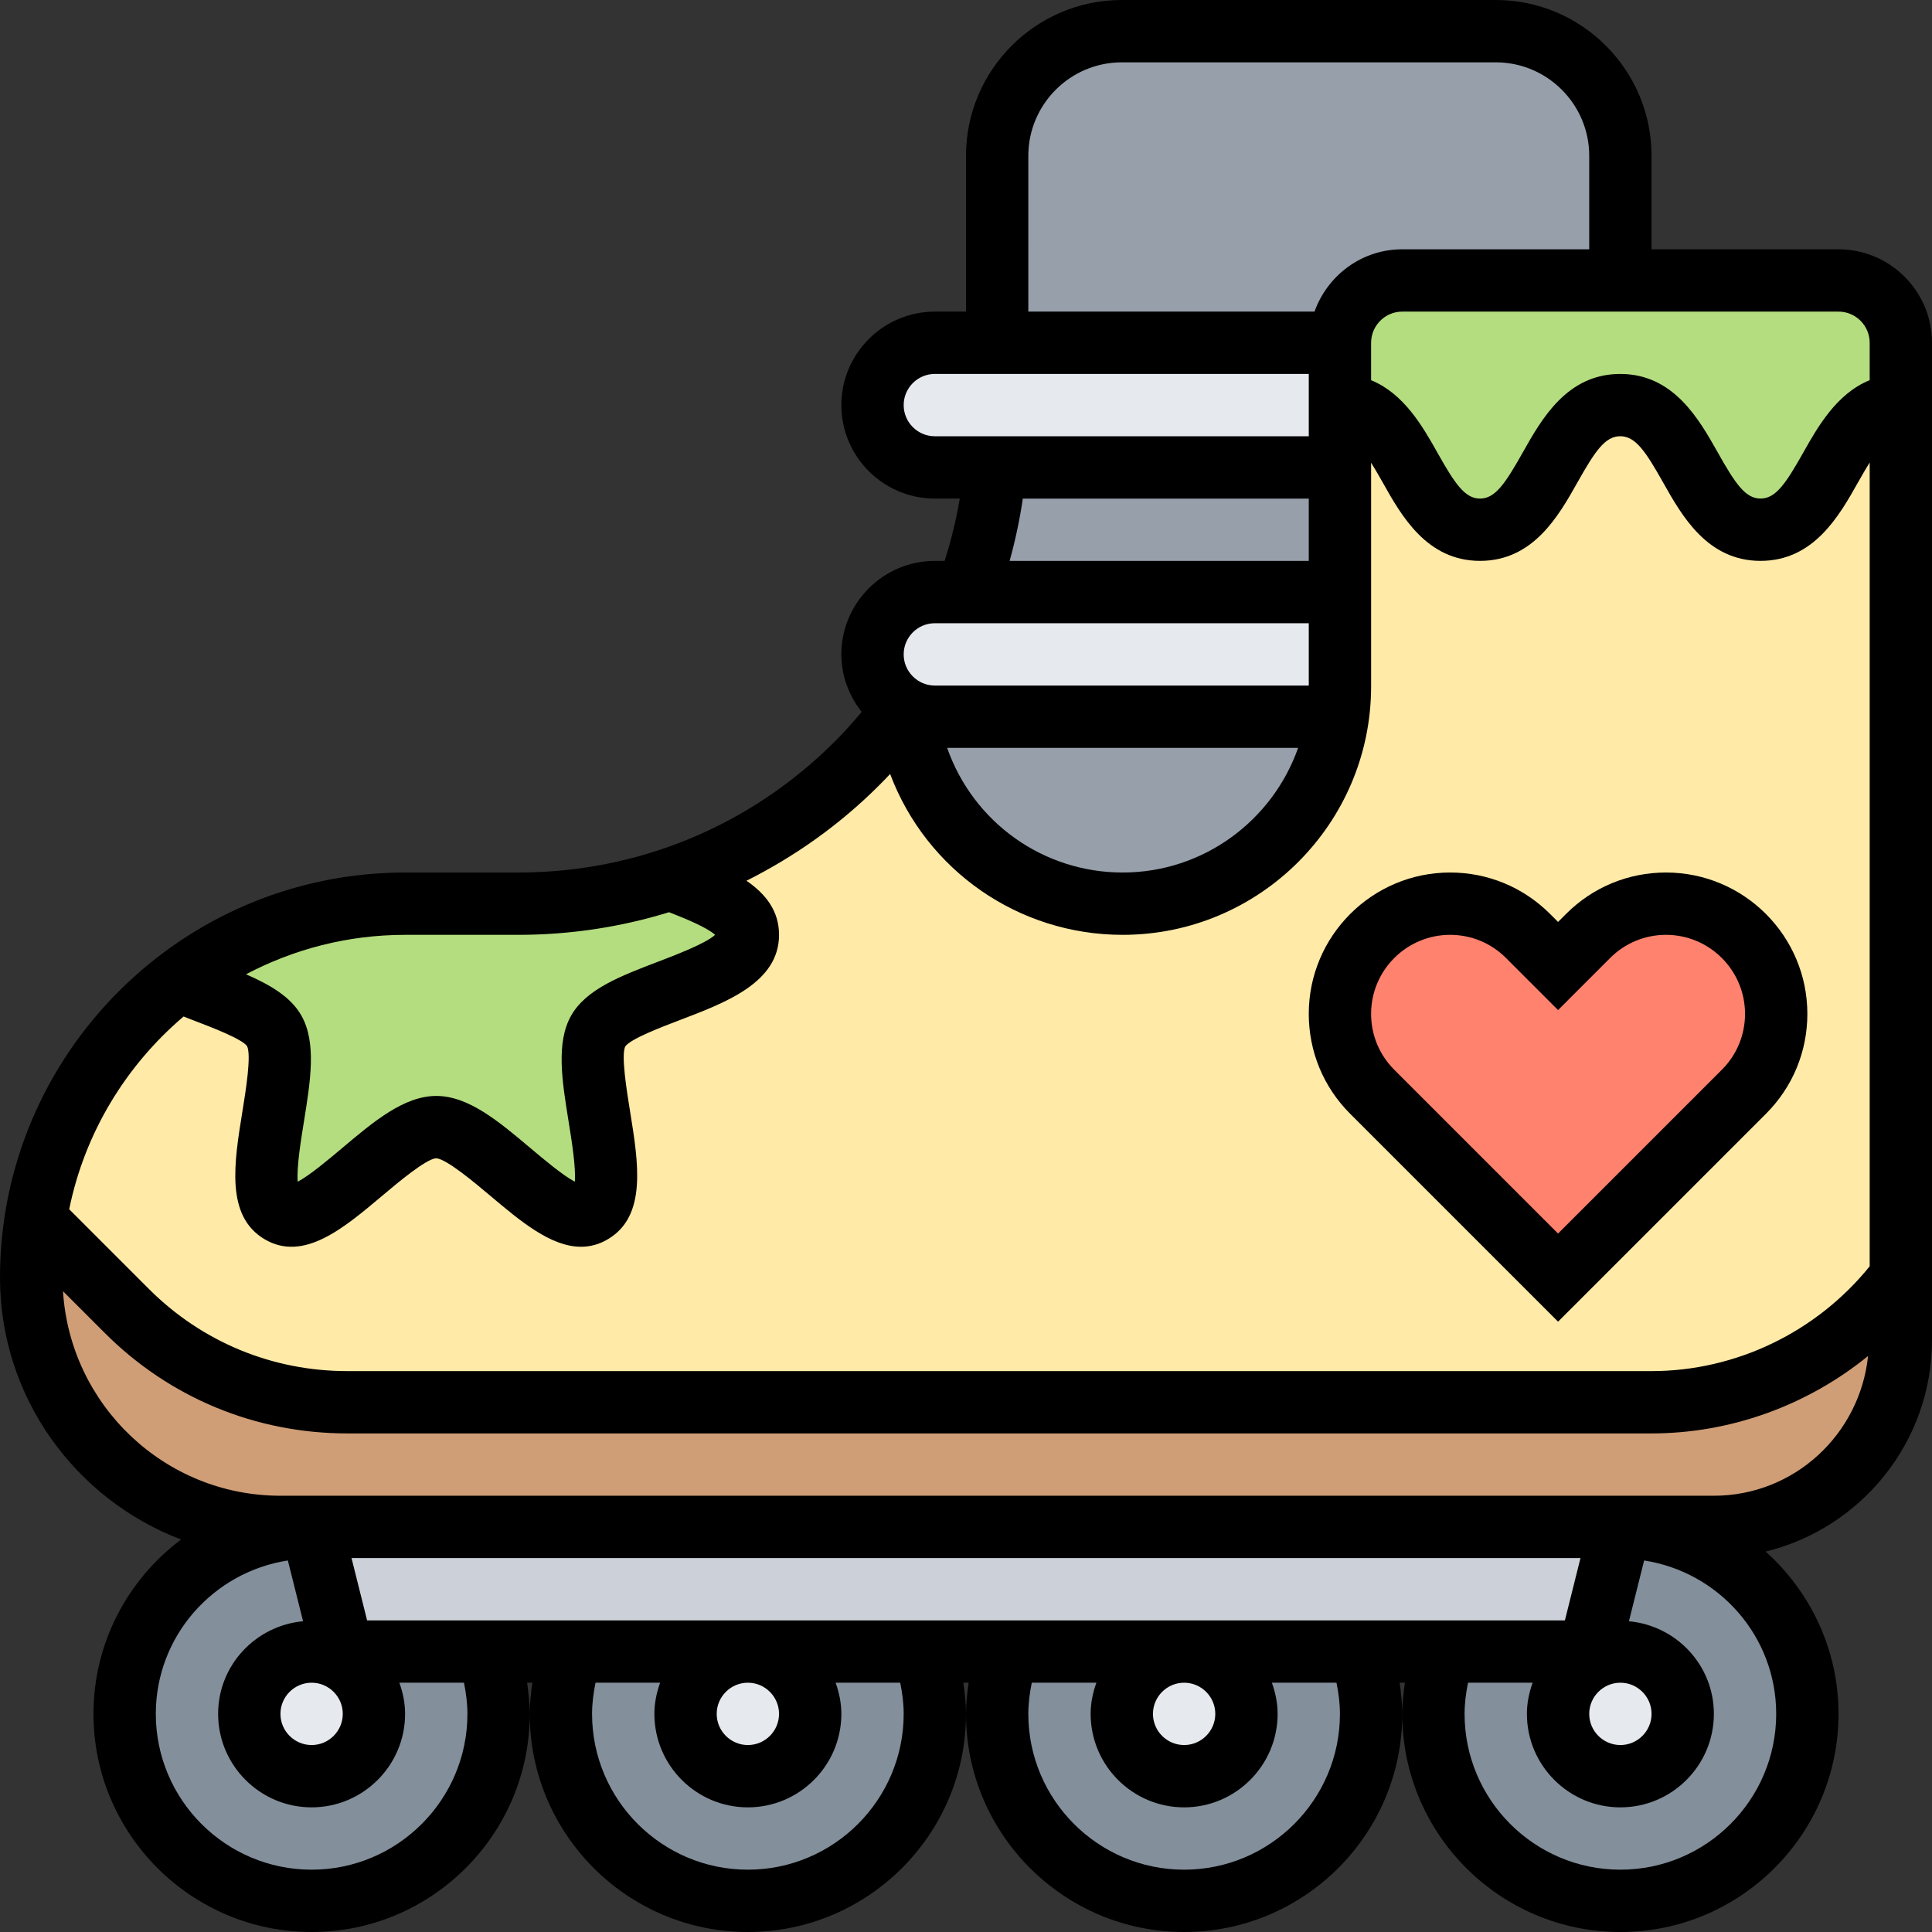 <svg height="496pt" viewBox="0 0 496 496" width="496pt" xmlns="http://www.w3.org/2000/svg"><rect x="0" y="0" width="496" height="496" fill="#333333" stroke="none"/><path d="m343.359 184c.48-2.48.641-5.121.641-7.762v-72.238c18 0 18 32 36 32s18-32 36-32 18 32 36 32 18-32 36-32v224c-15.121 20.16-38.801 32-64 32h-334.879c-21.199 0-41.52-8.398-56.562-23.441l-23.438-23.438c3.918-24.961 17.359-46.723 36.48-61.359 9.758 4.078 21.758 7.438 24.797 12.879 5.602 10-8.16 40.801 1.602 46.641 9.359 5.598 28.32-21.922 40-21.922s30.641 27.52 40 21.922c9.762-5.84-4-36.641 1.602-46.641 5.438-9.68 38.398-12.641 38.398-24.641 0-6.641-10.078-10.559-20.078-14.32 2.797-.879 5.52-1.918 8.238-3.039 14.719-6.16 28.32-15.121 39.84-26.641 4-4 7.762-8.238 11.039-12.719l.961.719 3.281 9.84c3.758 11.441 11.039 20.961 20.32 27.602 9.277 6.719 20.559 10.559 32.637 10.559 28.16 0 51.441-20.879 55.121-48zm0 0" fill="#ffeaa7"/><path d="m416 40v32h-56c-8.801 0-16 7.199-16 16h-88v-48c0-17.68 14.32-32 32-32h96c17.68 0 32 14.32 32 32zm0 0" fill="#969faa"/><path d="m344 120v32h-95.762c3.84-10.16 6.242-20.879 7.281-31.84v-.16zm0 0" fill="#969faa"/><path d="m240 184h103.359c-3.68 27.121-26.961 48-55.121 48-12.078 0-23.359-3.84-32.637-10.559-9.281-6.641-16.562-16.16-20.32-27.602l-3.281-9.84-.961-.719c.402-.48.723-.883 1.039-1.359 2.32 1.359 5.043 2.078 7.922 2.078zm0 0" fill="#969faa"/><path d="m488 88v16c-18 0-18 32-36 32s-18-32-36-32-18 32-36 32-18-32-36-32v-16c0-8.801 7.199-16 16-16h112c8.801 0 16 7.199 16 16zm0 0" fill="#b4dd7f"/><path d="m344 104v16h-104c-8.801 0-16-7.199-16-16 0-4.398 1.762-8.398 4.719-11.281 2.883-2.957 6.883-4.719 11.281-4.719h104zm0 0" fill="#e6e9ed"/><path d="m344 152v24.238c0 2.641-.16 5.281-.641 7.762h-103.359c-2.879 0-5.602-.719-7.922-2.078-4.797-2.801-8.078-8-8.078-13.922 0-4.398 1.762-8.398 4.719-11.281 2.883-2.957 6.883-4.719 11.281-4.719zm0 0" fill="#e6e9ed"/><path d="m171.922 225.68c10 3.762 20.078 7.68 20.078 14.32 0 12-32.961 14.961-38.398 24.641-5.602 10 8.16 40.801-1.602 46.641-9.359 5.598-28.32-21.922-40-21.922s-30.641 27.52-40 21.922c-9.762-5.84 4-36.641-1.602-46.641-3.039-5.441-15.039-8.801-24.797-12.879 16.16-12.402 36.398-19.762 58.398-19.762h29.121c13.359 0 26.398-2.16 38.801-6.32zm0 0" fill="#b4dd7f"/><path d="m456 260.32c0 7.441-2.961 14.641-8.32 20l-47.68 47.68-47.68-47.68c-5.359-5.359-8.32-12.559-8.32-20 0-7.84 3.199-14.879 8.32-20 5.121-5.121 12.16-8.32 20-8.32 7.441 0 14.641 2.961 20 8.32l7.68 7.68 7.68-7.68c5.359-5.359 12.559-8.32 20-8.32 7.84 0 14.879 3.199 20 8.32 5.121 5.121 8.32 12.16 8.32 20zm0 0" fill="#ff826e"/><path d="m488 328v16c0 26.48-21.52 48-48 48h-368c-17.68 0-33.68-7.199-45.281-18.719-11.52-11.602-18.719-27.602-18.719-45.281 0-5.039.398-10 1.121-14.879l23.438 23.438c15.043 15.043 35.363 23.441 56.562 23.441h334.879c25.199 0 48.879-11.84 64-32zm0 0" fill="#cf9e76"/><path d="m416 392c26.48 0 48 21.52 48 48s-21.52 48-48 48-48-21.52-48-48c0-5.602.961-10.961 2.719-16h37.281zm0 0" fill="#838f9b"/><path d="m237.281 424c1.758 5.039 2.719 10.398 2.719 16 0 26.48-21.52 48-48 48s-48-21.52-48-48c0-5.602.961-11.039 2.719-16zm0 0" fill="#838f9b"/><path d="m349.281 424c1.758 5.039 2.719 10.398 2.719 16 0 26.48-21.52 48-48 48s-48-21.52-48-48c0-5.602.961-11.039 2.719-16zm0 0" fill="#838f9b"/><path d="m125.281 424c1.758 4.961 2.719 10.398 2.719 16 0 26.48-21.52 48-48 48s-48-21.52-48-48 21.52-48 48-48l8 32zm0 0" fill="#838f9b"/><path d="m416 392-8 32h-320l-8-32zm0 0" fill="#ccd1d9"/><g fill="#e6e9ed"><path d="m432 440c0 8.836-7.164 16-16 16s-16-7.164-16-16 7.164-16 16-16 16 7.164 16 16zm0 0"/><path d="m320 440c0 8.836-7.164 16-16 16s-16-7.164-16-16 7.164-16 16-16 16 7.164 16 16zm0 0"/><path d="m208 440c0 8.836-7.164 16-16 16s-16-7.164-16-16 7.164-16 16-16 16 7.164 16 16zm0 0"/><path d="m96 440c0 8.836-7.164 16-16 16s-16-7.164-16-16 7.164-16 16-16 16 7.164 16 16zm0 0"/></g><path d="m472 64h-48v-24c0-22.055-17.945-40-40-40h-96c-22.055 0-40 17.945-40 40v40h-8c-13.23 0-24 10.77-24 24s10.77 24 24 24h6.398c-.902 5.426-2.215 10.762-3.887 16h-2.512c-13.23 0-24 10.77-24 24 0 5.594 2 10.672 5.215 14.762-2.191 2.621-4.461 5.176-6.871 7.582-21.703 21.703-50.559 33.656-81.254 33.656h-29.09c-57.344 0-104 46.656-104 104 0 30.703 19.359 56.91 46.488 67.238-13.625 10.227-22.488 26.457-22.488 44.762 0 30.879 25.121 56 56 56s56-25.121 56-56c0-2.695-.297-5.359-.672-8h1.352c-.383 2.641-.68 5.305-.68 8 0 30.879 25.121 56 56 56s56-25.121 56-56c0-2.695-.297-5.359-.672-8h1.352c-.383 2.641-.68 5.305-.68 8 0 30.879 25.121 56 56 56s56-25.121 56-56c0-2.695-.297-5.359-.672-8h1.352c-.383 2.641-.68 5.305-.68 8 0 30.879 25.121 56 56 56s56-25.121 56-56c0-16.551-7.258-31.398-18.711-41.664 24.473-5.984 42.711-28.039 42.711-54.336v-256c0-13.23-10.77-24-24-24zm8 24v9.602c-8.426 3.422-13.266 11.863-16.984 18.469-4.559 8.105-7.137 11.922-11.031 11.922-3.906 0-6.48-3.824-11.039-11.93-4.777-8.461-11.305-20.062-24.984-20.062-13.68 0-20.207 11.609-24.977 20.078-4.559 8.105-7.137 11.922-11.023 11.922-3.891 0-6.457-3.816-11.008-11.922-3.715-6.605-8.547-15.039-16.953-18.469v-9.609c0-4.406 3.594-8 8-8h112c4.406 0 8 3.594 8 8zm-216-48c0-13.23 10.77-24 24-24h96c13.23 0 24 10.77 24 24v24h-48c-10.414 0-19.215 6.711-22.527 16h-73.473zm-32 64c0-4.406 3.594-8 8-8h96v16h-96c-4.406 0-8-3.594-8-8zm30.586 24h73.414v16h-76.801c1.457-5.258 2.602-10.602 3.387-16zm-22.586 32h96v16h-96c-4.406 0-8-3.594-8-8s3.594-8 8-8zm93.266 32c-6.547 18.609-24.242 32-45.059 32-20.352 0-38.336-12.848-45.047-32zm-200.176 48c13.309 0 26.301-2 38.68-5.809 4.328 1.68 9.848 3.984 11.816 5.809-2.418 2.238-10.25 5.215-14.641 6.895-9.504 3.625-18.496 7.043-22.328 13.859-3.914 6.949-2.32 16.812-.625 27.262.742 4.586 1.895 11.738 1.582 15.359-3.055-1.598-8.094-5.84-11.336-8.574-8.199-6.914-15.949-13.441-24.23-13.441s-16.031 6.527-24.23 13.434c-3.25 2.734-8.289 6.984-11.344 8.582-.32-3.621.84-10.781 1.582-15.359 1.688-10.449 3.289-20.312-.625-27.262-2.711-4.816-8.016-7.93-14.238-10.625 12.215-6.441 26.105-10.129 40.848-10.129zm-85.961 20.969c.75.289 1.488.59 2.246.879 4.754 1.809 12.695 4.832 14.059 6.727 1.133 2.348-.336 11.449-1.219 16.883-2.125 13.137-4.328 26.711 5.672 32.664 9.984 5.934 20.25-2.723 30.184-11.09 3.953-3.328 11.312-9.527 13.906-9.672 2.633.145 9.992 6.344 13.945 9.672 7.645 6.441 15.484 13.047 23.238 13.047 2.328 0 4.641-.59 6.938-1.957 10-5.953 7.805-19.527 5.68-32.664-.883-5.434-2.352-14.527-1.266-16.801 1.41-1.977 9.359-5 14.121-6.816 11.887-4.52 25.367-9.656 25.367-21.84 0-6.168-3.441-10.512-8.359-13.887 12.406-6.227 23.91-14.359 34.016-24.457.969-.969 1.918-1.953 2.863-2.953 9.336 24.801 33.016 41.297 59.688 41.297 35.176 0 63.793-28.617 63.793-63.793v-57.422c.922 1.473 1.902 3.16 3.008 5.125 4.762 8.48 11.289 20.082 24.961 20.082s20.199-11.609 24.969-20.082c4.559-8.102 7.133-11.918 11.023-11.918 3.895 0 6.48 3.816 11.031 11.918 4.77 8.473 11.305 20.082 24.984 20.082 13.68 0 20.207-11.602 24.984-20.07 1.117-1.984 2.109-3.699 3.039-5.18v206.348c-13.586 16.848-34.289 26.91-56 26.91h-334.863c-19.234 0-37.312-7.488-50.914-21.09l-20.461-20.461c4-19.664 14.605-36.945 29.367-49.48zm368.871 171.031c4.406 0 8 3.594 8 8s-3.594 8-8 8-8-3.594-8-8 3.594-8 8-8zm-14.246-16h-307.508l-4-16h315.508zm-89.754 24c0 4.406-3.594 8-8 8s-8-3.594-8-8 3.594-8 8-8 8 3.594 8 8zm-112 0c0 4.406-3.594 8-8 8s-8-3.594-8-8 3.594-8 8-8 8 3.594 8 8zm-112 0c0 4.406-3.594 8-8 8s-8-3.594-8-8 3.594-8 8-8 8 3.594 8 8zm32 0c0 22.055-17.945 40-40 40s-40-17.945-40-40c0-19.969 14.754-36.426 33.902-39.383l3.906 15.605c-12.191 1.121-21.809 11.297-21.809 23.777 0 13.23 10.77 24 24 24s24-10.77 24-24c0-2.816-.574-5.488-1.473-8h16.586c.535 2.625.887 5.289.887 8zm112 0c0 22.055-17.945 40-40 40s-40-17.945-40-40c0-2.711.352-5.375.887-8h16.586c-.898 2.512-1.473 5.184-1.473 8 0 13.23 10.77 24 24 24s24-10.77 24-24c0-2.816-.574-5.488-1.473-8h16.586c.535 2.625.887 5.289.887 8zm112 0c0 22.055-17.945 40-40 40s-40-17.945-40-40c0-2.711.352-5.375.887-8h16.586c-.898 2.512-1.473 5.184-1.473 8 0 13.23 10.77 24 24 24s24-10.77 24-24c0-2.816-.574-5.488-1.473-8h16.586c.535 2.625.887 5.289.887 8zm112 0c0 22.055-17.945 40-40 40s-40-17.945-40-40c0-2.711.352-5.375.887-8h16.586c-.898 2.512-1.473 5.184-1.473 8 0 13.23 10.77 24 24 24s24-10.77 24-24c0-12.48-9.617-22.656-21.809-23.777l3.906-15.605c19.148 2.957 33.902 19.414 33.902 39.383zm-16-56h-368c-29.703 0-54.008-23.258-55.824-52.512l10.734 10.734c16.625 16.625 38.723 25.777 62.227 25.777h334.863c20.359 0 40.023-7.223 55.586-19.871-2.098 20.094-18.945 35.871-39.586 35.871zm0 0"/><path d="m400 339.312 53.367-53.367c6.855-6.855 10.633-15.969 10.633-25.656 0-20.008-16.281-36.289-36.289-36.289-9.688 0-18.809 3.777-25.656 10.633l-2.055 2.055-2.055-2.055c-6.855-6.855-15.969-10.633-25.656-10.633-20.008 0-36.289 16.281-36.289 36.289 0 9.688 3.777 18.809 10.633 25.656zm-27.711-99.312c5.414 0 10.512 2.113 14.344 5.945l13.367 13.367 13.367-13.367c3.832-3.832 8.93-5.945 14.344-5.945 11.184 0 20.289 9.105 20.289 20.289 0 5.414-2.113 10.512-5.945 14.344l-42.055 42.055-42.055-42.055c-3.832-3.832-5.945-8.93-5.945-14.344 0-11.184 9.105-20.289 20.289-20.289zm0 0"/></svg>